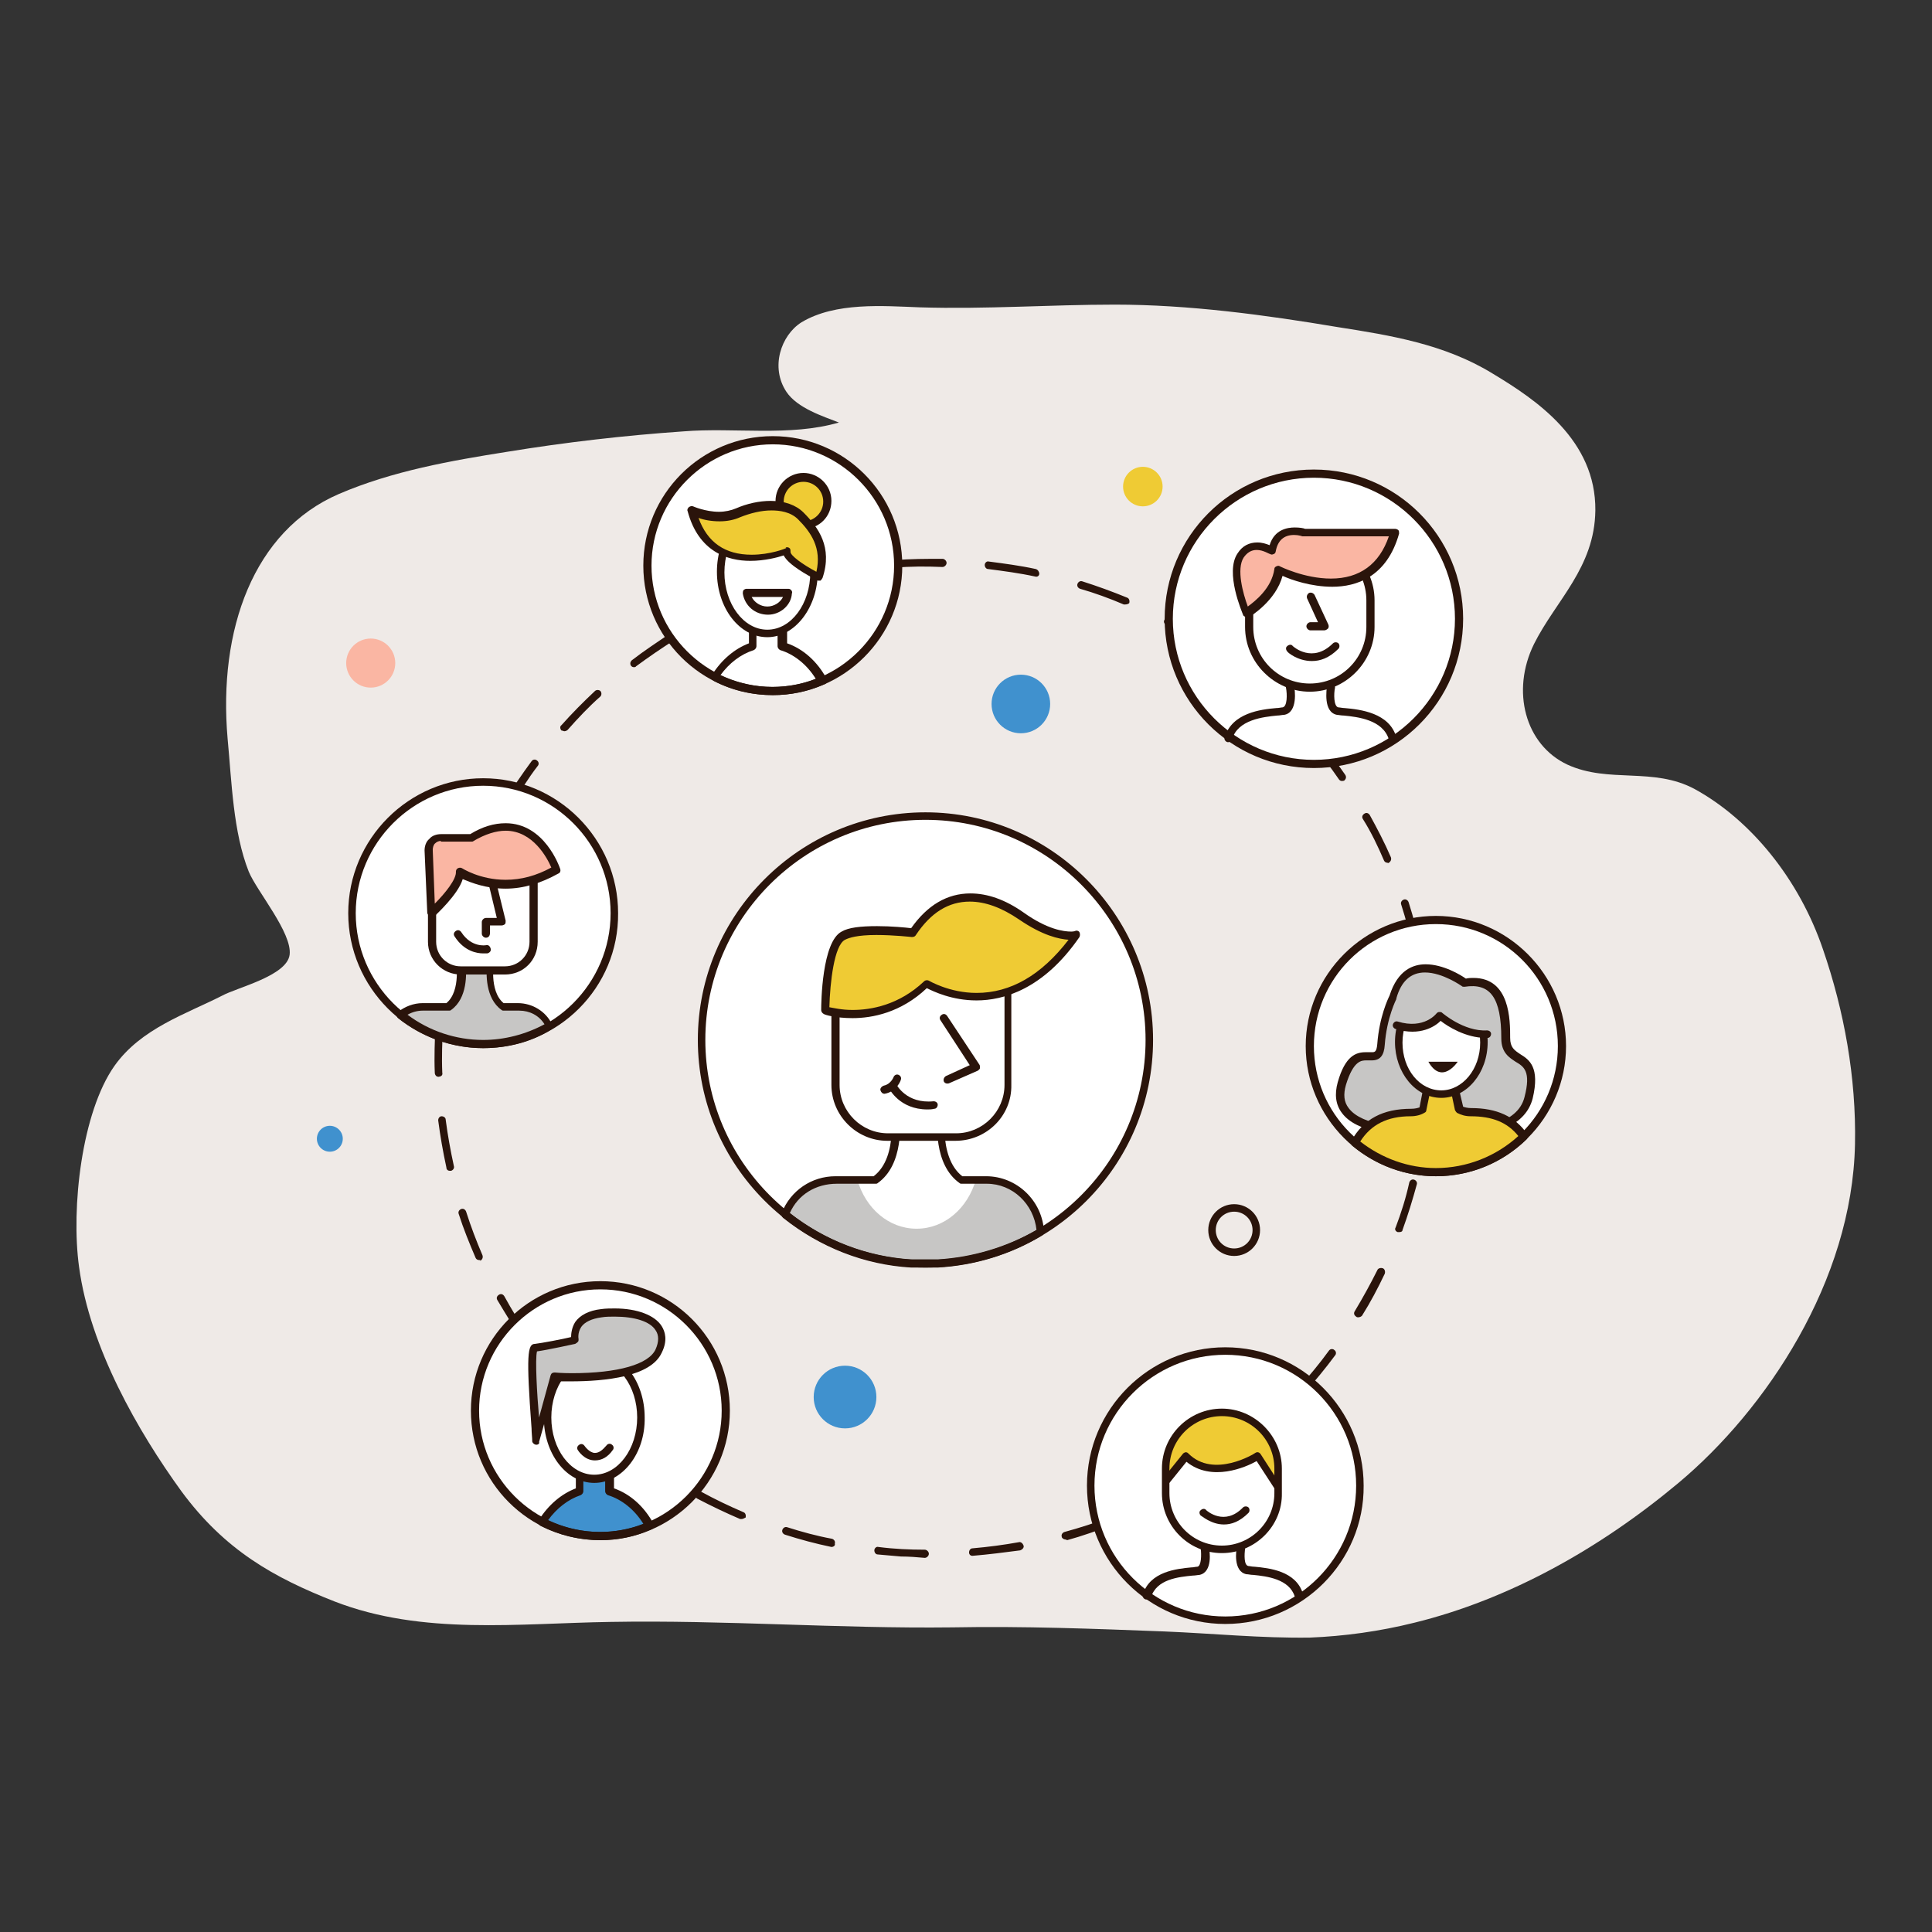 <?xml version="1.0" encoding="utf-8"?>
<!-- Generator: Adobe Illustrator 21.1.0, SVG Export Plug-In . SVG Version: 6.00 Build 0)  -->
<svg version="1.1" id="Layer_1" xmlns="http://www.w3.org/2000/svg" xmlns:xlink="http://www.w3.org/1999/xlink" x="0px" y="0px"
	 viewBox="0 0 283.5 283.5" style="enable-background:new 0 0 283.5 283.5;" xml:space="preserve">
<rect x="0" y="0" width="283.5" height="283.5" fill="#333333" stroke="none"/>
<style type="text/css">
	.st0{fill:#EFEAE7;}
	.st1{fill:#2A140B;}
	.st2{fill:#FFFFFF;}
	.st3{fill:#EFCB34;}
	.st4{fill:#4091CE;}
	.st5{fill:#FAB6A3;}
	.st6{fill:#C7C6C5;}
</style>
<g>
	<g>
		<path class="st0" d="M207.6,238.1c13.8-3.4,27.1-10.8,38.7-20.5c12.8-10.7,25.5-29.6,25.9-49.7c0.2-9.8-1.6-19.6-4.7-28.6
			c-3.5-10.3-10.6-19-18.8-23.5c-6.1-3.3-12.6-0.8-18.7-3.6c-6.2-2.9-8.3-10.8-4.9-17.7c3.2-6.4,8.9-11.2,9-19.6
			c0.1-10.3-8.6-16.2-15.1-20.1c-7-4.3-15-5.6-22.7-6.8c-10.7-1.8-21.9-3.3-32.7-3.3c-9.5,0-19,0.7-28.6,0.4
			c-5.4-0.2-12.4-0.8-17.4,2.2c-3,1.9-4.6,6.6-2.2,10.2c1.6,2.4,5.4,3.6,7.7,4.5c-7.2,2.1-15.4,0.7-22.8,1.3
			c-8.7,0.6-17.3,1.6-25.9,3c-8.2,1.3-16.8,2.8-24.7,6.2C37.2,77.9,32,92.4,33.4,108.4c0.6,6.3,0.8,13.7,3.1,19.5
			c1.2,2.9,6.4,9,6,12.2c-0.4,3.1-7.7,4.8-9.9,6c-5.3,2.7-11.9,4.8-15.8,10.3c-4.8,6.8-6.4,20.8-5.2,29.5c1.6,11.9,8.7,24.2,15,32.9
			c6.4,8.7,13.6,12.7,22.5,16.2c12.9,5,27,3.2,40.5,3c16.7-0.3,33.5,1,50.1,0.8c10.5-0.2,20.8,0.2,31.2,0.6c7.2,0.3,14.1,1,21.3,0.9
			C197.2,240.1,202.4,239.4,207.6,238.1z"/>
	</g>
	<g>
		<path class="st1" d="M132.2,228.4c-1.1-0.1-2.3-0.2-3.4-0.3c-0.3,0-0.5-0.3-0.5-0.6c0-0.3,0.3-0.6,0.6-0.5
			c2.3,0.3,4.6,0.4,6.8,0.4c0.3,0,0.6,0.3,0.6,0.6c0,0.3-0.3,0.6-0.6,0.6C134.6,228.5,133.4,228.4,132.2,228.4z M122,227
			C122,227,122,227,122,227c-2.4-0.5-4.6-1.1-6.8-1.8c-0.3-0.1-0.5-0.4-0.4-0.7c0.1-0.3,0.4-0.5,0.7-0.4c2.2,0.7,4.4,1.3,6.6,1.7
			c0.3,0.1,0.5,0.4,0.4,0.7C122.6,226.8,122.3,227,122,227z M142.7,228.3c-0.3,0-0.5-0.2-0.5-0.5c0-0.3,0.2-0.6,0.5-0.6
			c2.3-0.2,4.6-0.5,6.8-0.9c0.3-0.1,0.6,0.2,0.7,0.5c0.1,0.3-0.2,0.6-0.5,0.7C147.4,227.8,145.1,228.1,142.7,228.3
			C142.7,228.3,142.7,228.3,142.7,228.3z M108.8,222.9c-0.1,0-0.1,0-0.2,0c-2.1-0.9-4.2-1.9-6.3-3c-0.3-0.2-0.4-0.5-0.2-0.8
			c0.2-0.3,0.5-0.4,0.8-0.2c2,1.1,4.1,2.1,6.2,3c0.3,0.1,0.4,0.5,0.3,0.8C109.3,222.7,109.1,222.9,108.8,222.9z M156.3,225.9
			c-0.2,0-0.5-0.2-0.5-0.4c-0.1-0.3,0.1-0.6,0.4-0.7c2.2-0.6,4.4-1.3,6.5-2.1c0.3-0.1,0.6,0,0.8,0.3c0.1,0.3,0,0.6-0.3,0.8
			c-2.2,0.8-4.4,1.6-6.6,2.2C156.4,225.9,156.3,225.9,156.3,225.9z M96.6,216.3c-0.1,0-0.2,0-0.3-0.1c-1.9-1.3-3.8-2.7-5.6-4.1
			c-0.2-0.2-0.3-0.6-0.1-0.8c0.2-0.2,0.6-0.3,0.8-0.1c1.8,1.4,3.6,2.8,5.5,4.1c0.3,0.2,0.3,0.5,0.2,0.8
			C97,216.2,96.8,216.3,96.6,216.3z M169.2,221c-0.2,0-0.4-0.1-0.5-0.3c-0.1-0.3,0-0.6,0.3-0.8c2-1,4.1-2.1,6-3.3
			c0.3-0.2,0.6-0.1,0.8,0.2c0.2,0.3,0.1,0.6-0.2,0.8c-2,1.2-4,2.4-6.1,3.4C169.4,221,169.3,221,169.2,221z M85.9,207.6
			c-0.1,0-0.3-0.1-0.4-0.2c-1.6-1.6-3.2-3.4-4.7-5.1c-0.2-0.2-0.2-0.6,0.1-0.8c0.2-0.2,0.6-0.2,0.8,0.1c1.5,1.7,3,3.4,4.7,5
			c0.2,0.2,0.2,0.6,0,0.8C86.3,207.5,86.1,207.6,85.9,207.6z M180.9,213.7c-0.2,0-0.3-0.1-0.4-0.2c-0.2-0.3-0.1-0.6,0.1-0.8
			c1.8-1.4,3.6-2.9,5.3-4.4c0.2-0.2,0.6-0.2,0.8,0c0.2,0.2,0.2,0.6,0,0.8c-1.7,1.6-3.5,3.1-5.3,4.5
			C181.2,213.7,181.1,213.8,180.9,213.7z M77.1,197c-0.2,0-0.3-0.1-0.4-0.3c-1.3-1.9-2.5-3.9-3.7-5.9c-0.2-0.3-0.1-0.6,0.2-0.8
			c0.3-0.2,0.6-0.1,0.8,0.2c1.1,2,2.3,4,3.6,5.8c0.2,0.3,0.1,0.6-0.1,0.8C77.3,196.9,77.2,197,77.1,197z M191.1,204.4
			c-0.1,0-0.2-0.1-0.4-0.1c-0.2-0.2-0.3-0.6,0-0.8c1.5-1.7,3-3.5,4.3-5.3c0.2-0.3,0.6-0.3,0.8-0.1c0.3,0.2,0.3,0.6,0.1,0.8
			c-1.4,1.9-2.9,3.7-4.4,5.4C191.5,204.3,191.3,204.4,191.1,204.4z M70.3,184.9c-0.2,0-0.4-0.1-0.5-0.3c-0.9-2.1-1.8-4.3-2.5-6.5
			c-0.1-0.3,0.1-0.6,0.4-0.7c0.3-0.1,0.6,0.1,0.7,0.4c0.7,2.2,1.5,4.3,2.4,6.4c0.1,0.3,0,0.6-0.3,0.8
			C70.5,184.9,70.4,184.9,70.3,184.9z M199.3,193.3c-0.1,0-0.2,0-0.3-0.1c-0.3-0.2-0.4-0.5-0.2-0.8c1.2-2,2.3-4,3.3-6
			c0.1-0.3,0.5-0.4,0.8-0.3c0.3,0.1,0.4,0.5,0.3,0.8c-1,2.1-2.1,4.2-3.3,6.1C199.8,193.2,199.5,193.3,199.3,193.3z M66,171.8
			c-0.3,0-0.5-0.2-0.5-0.5c-0.5-2.3-0.9-4.6-1.2-6.9c0-0.3,0.2-0.6,0.5-0.6c0.3,0,0.6,0.2,0.6,0.5c0.3,2.3,0.7,4.5,1.2,6.8
			c0.1,0.3-0.1,0.6-0.4,0.7C66.2,171.8,66.1,171.8,66,171.8z M205.3,180.8c-0.1,0-0.1,0-0.2,0c-0.3-0.1-0.5-0.4-0.3-0.7
			c0.8-2.1,1.5-4.3,2-6.6c0.1-0.3,0.4-0.5,0.7-0.4c0.3,0.1,0.5,0.4,0.4,0.7c-0.6,2.2-1.3,4.5-2.1,6.7
			C205.8,180.7,205.6,180.8,205.3,180.8z M64.3,158c-0.3,0-0.5-0.3-0.5-0.6c-0.1-2.3,0-4.7,0.1-7c0-0.3,0.3-0.6,0.6-0.5h0
			c0.3,0,0.6,0.3,0.5,0.6c-0.1,2.3-0.2,4.6-0.1,6.9C65,157.8,64.7,158,64.3,158C64.4,158.1,64.3,158.1,64.3,158z M208.8,167.4
			C208.8,167.4,208.7,167.4,208.8,167.4c-0.4-0.1-0.6-0.4-0.5-0.7c0.4-2.2,0.6-4.5,0.8-6.8l0-0.2c0-0.3,0.3-0.6,0.6-0.5
			c0.3,0,0.6,0.3,0.5,0.6l0,0.2c-0.2,2.3-0.4,4.6-0.8,6.9C209.3,167.2,209.1,167.5,208.8,167.4z M65.2,144.3
			C65.2,144.3,65.2,144.3,65.2,144.3c-0.4-0.1-0.6-0.4-0.5-0.7c0.4-2.3,0.8-4.6,1.4-6.8c0.1-0.3,0.4-0.5,0.7-0.4
			c0.3,0.1,0.5,0.4,0.4,0.7c-0.6,2.2-1,4.5-1.4,6.7C65.8,144.1,65.5,144.3,65.2,144.3z M209.7,153.5c-0.3,0-0.5-0.3-0.5-0.6
			c-0.1-2.3-0.3-4.6-0.5-6.8c0-0.3,0.2-0.6,0.5-0.6c0.3,0,0.6,0.2,0.7,0.5c0.3,2.3,0.5,4.6,0.5,7
			C210.3,153.2,210.1,153.5,209.7,153.5C209.7,153.5,209.7,153.5,209.7,153.5z M68.7,130.9c-0.1,0-0.1,0-0.2,0
			c-0.3-0.1-0.5-0.4-0.3-0.7c0.8-2.2,1.7-4.3,2.7-6.4c0.1-0.3,0.5-0.4,0.8-0.3c0.3,0.1,0.4,0.5,0.3,0.8c-1,2.1-1.9,4.2-2.7,6.3
			C69.2,130.7,68.9,130.9,68.7,130.9z M207.9,139.8c-0.3,0-0.5-0.2-0.5-0.5c-0.5-2.2-1.1-4.4-1.8-6.6c-0.1-0.3,0.1-0.6,0.4-0.7
			c0.3-0.1,0.6,0.1,0.7,0.4c0.7,2.2,1.3,4.5,1.9,6.7c0.1,0.3-0.1,0.6-0.4,0.7C208.1,139.8,208,139.8,207.9,139.8z M74.6,118.4
			c-0.1,0-0.2,0-0.3-0.1c-0.3-0.2-0.4-0.5-0.2-0.8c1.2-2,2.5-3.9,3.9-5.8c0.2-0.3,0.6-0.3,0.8-0.1c0.3,0.2,0.3,0.6,0.1,0.8
			c-1.4,1.8-2.6,3.8-3.8,5.7C75.1,118.3,74.8,118.4,74.6,118.4z M203.6,126.6c-0.2,0-0.4-0.1-0.5-0.3c-0.9-2.1-1.9-4.2-3.1-6.1
			c-0.2-0.3-0.1-0.6,0.2-0.8c0.3-0.2,0.6-0.1,0.8,0.2c1.1,2,2.2,4.1,3.1,6.2c0.1,0.3,0,0.6-0.3,0.8
			C203.8,126.6,203.7,126.7,203.6,126.6z M82.8,107.3c-0.1,0-0.2-0.1-0.4-0.1c-0.2-0.2-0.3-0.6,0-0.8c1.5-1.7,3.2-3.4,4.9-5
			c0.2-0.2,0.6-0.2,0.8,0c0.2,0.2,0.2,0.6,0,0.8c-1.7,1.5-3.3,3.2-4.8,4.9C83.2,107.2,83,107.3,82.8,107.3z M196.9,114.6
			c-0.2,0-0.3-0.1-0.4-0.2c-1.3-1.9-2.7-3.7-4.2-5.5c-0.2-0.2-0.2-0.6,0.1-0.8c0.2-0.2,0.6-0.2,0.8,0.1c1.5,1.8,2.9,3.6,4.2,5.5
			c0.2,0.3,0.1,0.6-0.1,0.8C197.2,114.6,197,114.6,196.9,114.6z M93,97.9c-0.2,0-0.3-0.1-0.4-0.2c-0.2-0.3-0.1-0.6,0.1-0.8
			c1.8-1.4,3.8-2.7,5.7-4c0.3-0.2,0.6-0.1,0.8,0.2c0.2,0.3,0.1,0.6-0.2,0.8c-1.9,1.2-3.8,2.5-5.7,3.9C93.3,97.9,93.1,97.9,93,97.9z
			 M188,104c-0.1,0-0.3-0.1-0.4-0.2c-1.6-1.6-3.3-3.1-5.1-4.6c-0.2-0.2-0.3-0.6-0.1-0.8c0.2-0.2,0.6-0.3,0.8-0.1
			c1.8,1.5,3.5,3,5.2,4.7c0.2,0.2,0.2,0.6,0,0.8C188.3,103.9,188.2,104,188,104z M104.7,90.6c-0.2,0-0.4-0.1-0.5-0.3
			c-0.1-0.3,0-0.6,0.3-0.8c2.1-1,4.2-2,6.4-2.8c0.3-0.1,0.6,0,0.8,0.3c0.1,0.3,0,0.6-0.3,0.8c-2.1,0.8-4.2,1.7-6.3,2.8
			C104.9,90.6,104.8,90.6,104.7,90.6z M177.3,95.3c-0.1,0-0.2,0-0.3-0.1c-1.9-1.3-3.9-2.5-5.9-3.5c-0.3-0.2-0.4-0.5-0.2-0.8
			c0.2-0.3,0.5-0.4,0.8-0.2c2,1.1,4.1,2.3,6,3.6c0.3,0.2,0.3,0.5,0.2,0.8C177.7,95.2,177.5,95.3,177.3,95.3z M117.7,85.7
			c-0.2,0-0.5-0.2-0.5-0.4c-0.1-0.3,0.1-0.6,0.4-0.7c2.2-0.6,4.5-1.1,6.8-1.5c0.3-0.1,0.6,0.2,0.7,0.5c0.1,0.3-0.2,0.6-0.5,0.7
			c-2.2,0.4-4.5,0.9-6.7,1.5C117.8,85.7,117.7,85.7,117.7,85.7z M165.1,88.7c-0.1,0-0.1,0-0.2,0c-2.1-0.9-4.3-1.7-6.4-2.3
			c-0.3-0.1-0.5-0.4-0.4-0.7c0.1-0.3,0.4-0.5,0.7-0.4c2.2,0.7,4.4,1.5,6.6,2.4c0.3,0.1,0.4,0.5,0.3,0.8
			C165.6,88.6,165.4,88.7,165.1,88.7z M131.3,83.3c-0.3,0-0.5-0.2-0.5-0.5c0-0.3,0.2-0.6,0.5-0.6c2.3-0.2,4.6-0.2,7-0.2
			c0.3,0,0.6,0.3,0.6,0.6c0,0.3-0.3,0.6-0.6,0.6C135.9,83.1,133.6,83.1,131.3,83.3C131.3,83.3,131.3,83.3,131.3,83.3z M151.9,84.6
			C151.9,84.6,151.9,84.6,151.9,84.6c-2.3-0.5-4.6-0.8-6.9-1.1c-0.3,0-0.5-0.3-0.5-0.6c0-0.3,0.3-0.6,0.6-0.5
			c2.3,0.3,4.6,0.6,6.9,1.1c0.3,0.1,0.5,0.4,0.5,0.7C152.5,84.5,152.2,84.7,151.9,84.6z"/>
	</g>
	<g>
		<g>
			<circle class="st2" cx="113.4" cy="83" r="18.4"/>
		</g>
		<g>
			<path class="st1" d="M113.4,102c-3.1,0-6-0.7-8.7-2.1c-0.1-0.1-0.3-0.2-0.3-0.4c0-0.2,0-0.3,0.1-0.5c1.4-2.2,3.3-3.8,5.4-4.6
				v-4.3c0-0.3,0.3-0.6,0.6-0.6h4.4c0.3,0,0.6,0.3,0.6,0.6v4.3c2.3,0.8,4.4,2.6,5.8,5.2c0.1,0.1,0.1,0.3,0,0.5
				c-0.1,0.2-0.2,0.3-0.3,0.3C118.5,101.5,116,102,113.4,102z M105.7,99.1c2.4,1.1,5,1.7,7.6,1.7c2.2,0,4.4-0.4,6.4-1.2
				c-1.3-2.1-3.2-3.6-5.2-4.2c-0.2-0.1-0.4-0.3-0.4-0.6v-4.1H111v4.1c0,0.3-0.2,0.5-0.4,0.6C108.7,96,107,97.3,105.7,99.1z"/>
		</g>
		<g>
			<circle class="st3" cx="117.9" cy="73.5" r="3.5"/>
		</g>
		<g>
			<path class="st1" d="M117.9,77.6c-2.2,0-4.1-1.8-4.1-4.1c0-2.2,1.8-4.1,4.1-4.1c2.2,0,4.1,1.8,4.1,4.1
				C122,75.8,120.2,77.6,117.9,77.6z M117.9,70.7c-1.6,0-2.9,1.3-2.9,2.9c0,1.6,1.3,2.9,2.9,2.9c1.6,0,2.9-1.3,2.9-2.9
				C120.8,72,119.5,70.7,117.9,70.7z"/>
		</g>
		<g>
			<ellipse class="st2" cx="112.6" cy="84" rx="6.8" ry="9"/>
		</g>
		<g>
			<path class="st1" d="M112.6,93.5c-4.1,0-7.4-4.3-7.4-9.6c0-5.3,3.3-9.6,7.4-9.6c4.1,0,7.4,4.3,7.4,9.6
				C120,89.2,116.6,93.5,112.6,93.5z M112.6,75.6c-3.5,0-6.3,3.8-6.3,8.4c0,4.6,2.8,8.4,6.3,8.4c3.5,0,6.3-3.8,6.3-8.4
				C118.8,79.4,116,75.6,112.6,75.6z"/>
		</g>
		<g>
			<path class="st3" d="M115.4,80.8c0,0-11.1,4.6-14-5.9c0,0,3.7,1.6,6.8,0.3c3.1-1.3,7.2-1.6,9.2,0.4c2,2,4,4.7,2.7,9
				C120.1,84.7,115.1,82.2,115.4,80.8z"/>
		</g>
		<g>
			<path class="st1" d="M120.1,85.2c-0.1,0-0.2,0-0.3-0.1c-1.3-0.7-4.1-2.2-4.8-3.6c-0.9,0.3-2.8,0.8-4.9,0.8
				c-3.3,0-7.6-1.3-9.2-7.3c-0.1-0.2,0-0.4,0.2-0.6c0.2-0.1,0.4-0.2,0.6-0.1c0,0,1.8,0.8,3.8,0.8c0.9,0,1.8-0.2,2.5-0.5
				c1.6-0.7,3.4-1.1,5.1-1.1c2,0,3.7,0.6,4.8,1.7c2.2,2.2,4.3,5.1,2.8,9.6c-0.1,0.2-0.2,0.3-0.3,0.4
				C120.2,85.2,120.1,85.2,120.1,85.2z M115.4,80.3c0.1,0,0.3,0,0.4,0.1c0.2,0.1,0.2,0.3,0.2,0.6c0,0.5,1.7,1.8,3.8,2.9
				c0.8-3.5-0.8-5.8-2.7-7.7c-1.1-1.1-2.7-1.3-3.9-1.3c-1.5,0-3.1,0.4-4.6,1c-0.9,0.4-1.9,0.6-3,0.6c-1.2,0-2.3-0.2-3.1-0.5
				c1.3,3.6,3.9,5.4,7.8,5.4c2.7,0,5-0.9,5.1-1C115.2,80.3,115.3,80.3,115.4,80.3z"/>
		</g>
		<g>
			<path class="st1" d="M112.7,90.2c-1.9,0-3.4-1.3-3.7-3.1c0-0.2,0-0.3,0.1-0.5c0.1-0.1,0.3-0.2,0.4-0.2h6.2c0.2,0,0.3,0.1,0.4,0.2
				c0.1,0.1,0.2,0.3,0.1,0.5C116.1,88.8,114.5,90.2,112.7,90.2z M110.3,87.6c0.4,0.8,1.3,1.4,2.3,1.4s1.9-0.6,2.3-1.4H110.3z"/>
		</g>
		<g>
			<path class="st1" d="M113.4,102c-10.5,0-19-8.5-19-19s8.5-19,19-19c10.5,0,19,8.5,19,19S123.8,102,113.4,102z M113.4,65.2
				c-9.8,0-17.8,8-17.8,17.8s8,17.8,17.8,17.8c9.8,0,17.8-8,17.8-17.8S123.2,65.2,113.4,65.2z"/>
		</g>
	</g>
	<g>
		<g>
			<circle class="st2" cx="88.1" cy="207" r="18.4"/>
		</g>
		<g>
			<path class="st4" d="M88.1,225.4c2.6,0,5-0.5,7.3-1.5c-1.4-2.5-3.5-4.3-5.9-5v-4.7h-4.4v4.7c-2.2,0.6-4.1,2.2-5.5,4.5
				C82.1,224.7,85,225.4,88.1,225.4z"/>
		</g>
		<g>
			<path class="st1" d="M88.1,226c-3.1,0-6-0.7-8.8-2.1c-0.1-0.1-0.3-0.2-0.3-0.4c0-0.2,0-0.3,0.1-0.5c1.4-2.2,3.3-3.8,5.4-4.6v-4.3
				c0-0.3,0.3-0.6,0.6-0.6h4.4c0.3,0,0.6,0.3,0.6,0.6v4.3c2.3,0.8,4.4,2.6,5.8,5.2c0.1,0.1,0.1,0.3,0,0.5c-0.1,0.2-0.2,0.3-0.3,0.3
				C93.2,225.5,90.7,226,88.1,226z M80.4,223.1c2.4,1.1,5,1.7,7.6,1.7c2.2,0,4.4-0.4,6.4-1.2c-1.3-2.1-3.2-3.6-5.2-4.2
				c-0.2-0.1-0.4-0.3-0.4-0.6v-4.1h-3.2v4.1c0,0.3-0.2,0.5-0.4,0.6C83.4,220,81.7,221.3,80.4,223.1z"/>
		</g>
		<g>
			<ellipse class="st2" cx="87.2" cy="208" rx="6.8" ry="9"/>
		</g>
		<g>
			<path class="st1" d="M87.2,217.6c-4.1,0-7.4-4.3-7.4-9.6c0-5.3,3.3-9.6,7.4-9.6c4.1,0,7.4,4.3,7.4,9.6
				C94.7,213.3,91.3,217.6,87.2,217.6z M87.2,199.6c-3.5,0-6.3,3.8-6.3,8.4c0,4.6,2.8,8.4,6.3,8.4c3.5,0,6.3-3.8,6.3-8.4
				C93.5,203.4,90.7,199.6,87.2,199.6z"/>
		</g>
		<g>
			<path class="st1" d="M88.1,226c-10.5,0-19-8.5-19-19c0-10.5,8.5-19,19-19c10.5,0,19,8.5,19,19C107.1,217.5,98.5,226,88.1,226z
				 M88.1,189.2c-9.8,0-17.8,8-17.8,17.8c0,9.8,8,17.8,17.8,17.8c9.8,0,17.8-8,17.8-17.8C105.9,197.2,97.9,189.2,88.1,189.2z"/>
		</g>
		<g>
			<path class="st1" d="M87.3,214.3C87.3,214.3,87.3,214.3,87.3,214.3c-1.6,0-2.5-1.5-2.5-1.5c-0.2-0.3-0.1-0.6,0.2-0.8
				c0.3-0.2,0.6-0.1,0.8,0.2c0,0,0.7,1,1.5,1c0.6,0,1.1-0.4,1.7-1.1c0.2-0.3,0.6-0.3,0.8-0.1c0.3,0.2,0.3,0.6,0.1,0.8
				C89.2,213.8,88.3,214.3,87.3,214.3z"/>
		</g>
	</g>
	<g>
		<g>
			<circle class="st2" cx="192.8" cy="90.8" r="21.3"/>
		</g>
		<g>
			<path class="st1" d="M192.8,112.7c-12.1,0-21.9-9.8-21.9-21.9s9.8-21.9,21.9-21.9c12.1,0,21.9,9.8,21.9,21.9
				S204.9,112.7,192.8,112.7z M192.8,70.1c-11.4,0-20.7,9.3-20.7,20.7c0,11.4,9.3,20.7,20.7,20.7c11.4,0,20.7-9.3,20.7-20.7
				C213.5,79.4,204.2,70.1,192.8,70.1z"/>
		</g>
		<g>
			<path class="st1" d="M192.2,101.5c-5.2,0-9.5-4.3-9.5-9.5v-3.9c0-5.2,4.3-9.5,9.5-9.5c5.2,0,9.5,4.3,9.5,9.5V92
				C201.7,97.2,197.4,101.5,192.2,101.5z M192.2,79.8c-4.6,0-8.3,3.7-8.3,8.3V92c0,4.6,3.7,8.3,8.3,8.3c4.6,0,8.3-3.7,8.3-8.3v-3.9
				C200.5,83.5,196.8,79.8,192.2,79.8z"/>
		</g>
		<g>
			<path class="st1" d="M192.5,97c-2.1,0-3.6-1.3-3.6-1.4c-0.2-0.2-0.3-0.6,0-0.8c0.2-0.2,0.6-0.3,0.8,0l0,0
				c0.1,0.1,2.9,2.6,5.9-0.4c0.2-0.2,0.6-0.2,0.8,0c0.2,0.2,0.2,0.6,0,0.8C195,96.6,193.7,97,192.5,97z"/>
		</g>
		<g>
			<path class="st1" d="M194.3,92.5h-2c-0.3,0-0.6-0.3-0.6-0.6c0-0.3,0.3-0.6,0.6-0.6h1.1l-1.6-3.5c-0.1-0.3,0-0.6,0.3-0.8
				c0.3-0.1,0.6,0,0.8,0.3l2,4.3c0.1,0.2,0.1,0.4,0,0.6C194.7,92.4,194.5,92.5,194.3,92.5z"/>
		</g>
		<g>
			<path class="st5" d="M187.6,83.6c0,0,13.5,6.7,17-5.5h-13.3c0,0-4-1.3-4.7,2.7c0,0-2.9-1.9-4.6,0.7c-1.7,2.6,0.9,8.4,0.9,8.4
				S187,87.6,187.6,83.6z"/>
		</g>
		<g>
			<path class="st1" d="M182.9,90.5c-0.1,0-0.1,0-0.2,0c-0.2-0.1-0.3-0.2-0.3-0.3c-0.1-0.3-2.7-6.2-0.8-9c0.7-1.1,1.7-1.6,2.9-1.6
				c0.7,0,1.3,0.2,1.8,0.4c0.7-2.3,2.6-2.6,3.7-2.6c0.7,0,1.3,0.1,1.5,0.2h13.2c0.2,0,0.4,0.1,0.5,0.2c0.1,0.1,0.1,0.3,0.1,0.5
				c-1.8,6.4-6.3,7.8-9.8,7.8c-3.1,0-6-1-7.3-1.6c-1,3.7-4.7,5.9-4.8,6C183.1,90.5,183,90.5,182.9,90.5z M184.4,80.7
				c-0.8,0-1.4,0.4-1.9,1.1c-1.1,1.7-0.1,5.3,0.6,7.2c1.1-0.8,3.5-2.7,3.9-5.5c0-0.2,0.1-0.3,0.3-0.4c0.2-0.1,0.4-0.1,0.5,0
				c0,0,3.6,1.8,7.5,1.8c4.2,0,7.1-2.1,8.5-6.2h-12.5c-0.1,0-0.1,0-0.2,0c0,0-0.5-0.2-1.2-0.2c-1.5,0-2.4,0.8-2.7,2.4
				c0,0.2-0.2,0.4-0.3,0.4c-0.2,0.1-0.4,0.1-0.5,0C186.2,81.3,185.4,80.7,184.4,80.7z"/>
		</g>
		<g>
			<path class="st1" d="M180.3,108.9c-0.1,0-0.1,0-0.2,0c-0.3-0.1-0.5-0.4-0.4-0.7c1.1-3.6,5.3-4.1,7.6-4.3c0.4,0,0.7-0.1,0.9-0.1
				c0.7-0.1,0.7-1.9,0.5-2.9c-0.1-0.3,0.2-0.6,0.5-0.7c0.3-0.1,0.6,0.2,0.7,0.5c0.1,0.4,0.6,3.9-1.5,4.2c-0.3,0-0.6,0.1-1,0.1
				c-2,0.2-5.8,0.6-6.6,3.5C180.8,108.7,180.5,108.9,180.3,108.9z"/>
		</g>
		<g>
			<path class="st1" d="M204.4,108.9c-0.3,0-0.5-0.2-0.6-0.4c-0.9-2.9-4.6-3.3-6.6-3.5c-0.4,0-0.8-0.1-1-0.1
				c-2.1-0.4-1.5-3.8-1.5-4.2c0.1-0.3,0.4-0.5,0.7-0.5c0.3,0.1,0.5,0.4,0.5,0.7c-0.2,0.9-0.2,2.8,0.5,2.9c0.2,0,0.6,0.1,0.9,0.1
				c2.3,0.2,6.6,0.7,7.6,4.3c0.1,0.3-0.1,0.6-0.4,0.7C204.5,108.9,204.4,108.9,204.4,108.9z"/>
		</g>
	</g>
	<g>
		<circle class="st2" cx="179.8" cy="217.9" r="19.8"/>
	</g>
	<g>
		<path class="st1" d="M179.8,238.3c-11.2,0-20.3-9.1-20.3-20.3c0-11.2,9.1-20.3,20.3-20.3c11.2,0,20.3,9.1,20.3,20.3
			C200.2,229.1,191.1,238.3,179.8,238.3z M179.8,198.8c-10.6,0-19.2,8.6-19.2,19.2c0,10.6,8.6,19.2,19.2,19.2
			c10.6,0,19.2-8.6,19.2-19.2C199,207.4,190.4,198.8,179.8,198.8z"/>
	</g>
	<g>
		<path class="st3" d="M187.5,218.1L187.5,218.1l0.1-2.7c0-4.6-3.7-8.3-8.3-8.3c-4.6,0-8.3,3.7-8.3,8.3v1.8l0.1,0l2.9-3.6
			c4,4,10.5,0,10.5,0L187.5,218.1z"/>
	</g>
	<g>
		<path class="st1" d="M179.3,227.9c-4.9,0-8.8-4-8.8-8.8v-3.6c0-4.9,4-8.8,8.8-8.8s8.8,4,8.8,8.8v3.6
			C188.2,223.9,184.2,227.9,179.3,227.9z M179.3,207.8c-4.2,0-7.7,3.4-7.7,7.7v3.6c0,4.2,3.4,7.7,7.7,7.7c4.2,0,7.7-3.4,7.7-7.7
			v-3.6C187,211.2,183.5,207.8,179.3,207.8z"/>
	</g>
	<g>
		<path class="st1" d="M179.6,223.7c-1.9,0-3.3-1.3-3.4-1.3c-0.2-0.2-0.3-0.6,0-0.8c0.2-0.2,0.6-0.3,0.8,0l0,0
			c0.1,0.1,2.7,2.4,5.4-0.4c0.2-0.2,0.6-0.2,0.8,0c0.2,0.2,0.2,0.6,0,0.8C181.9,223.3,180.7,223.7,179.6,223.7z"/>
	</g>
	<g>
		<path class="st1" d="M168.3,234.7c-0.1,0-0.1,0-0.2,0c-0.3-0.1-0.5-0.4-0.4-0.7c1-3.4,5-3.8,7.1-4c0.4,0,0.6-0.1,0.9-0.1
			c0.6-0.1,0.6-1.8,0.5-2.6c-0.1-0.3,0.2-0.6,0.5-0.7c0.3-0.1,0.6,0.2,0.7,0.5c0.1,0.4,0.6,3.6-1.4,4c-0.2,0-0.6,0.1-1,0.1
			c-2,0.2-5.3,0.5-6.1,3.2C168.8,234.6,168.5,234.7,168.3,234.7z"/>
	</g>
	<g>
		<path class="st1" d="M190.6,234.7c-0.3,0-0.5-0.2-0.6-0.4c-0.8-2.6-4.1-3-6.1-3.2c-0.4,0-0.7-0.1-1-0.1c-2-0.4-1.5-3.6-1.4-4
			c0.1-0.3,0.4-0.5,0.7-0.5c0.3,0.1,0.5,0.4,0.5,0.7c-0.1,0.9-0.2,2.5,0.5,2.6c0.2,0,0.5,0.1,0.9,0.1c2.1,0.2,6.1,0.6,7.1,4
			c0.1,0.3-0.1,0.6-0.4,0.7C190.7,234.7,190.6,234.7,190.6,234.7z"/>
	</g>
	<g>
		<circle class="st2" cx="210.7" cy="153.5" r="18.5"/>
	</g>
	<g>
		<g>
			<circle class="st2" cx="135.8" cy="152.6" r="32.9"/>
		</g>
		<g>
			<path class="st6" d="M144.7,173.1h-1.5c-1.2,4.2-4.6,7.2-8.7,7.2s-7.5-3-8.7-7.2h-3.3c-3.5,0-6.5,2.3-7.5,5.5
				c5.8,4.3,13,6.8,20.8,6.8c6.1,0,11.8-1.5,16.9-4.3C152.7,176.7,149.1,173.1,144.7,173.1z"/>
		</g>
		<g>
			<path class="st1" d="M135.8,186c-0.4,0-0.8,0-1.2,0c-0.1,0-0.3,0-0.4,0c-0.1,0-0.3,0-0.4,0l-0.1,0c-6.9-0.4-13.4-3-18.8-7.3
				c-0.2-0.2-0.3-0.4-0.2-0.7c1.3-3.3,4.4-5.4,7.9-5.4h5.6c3.8-2.9,2.4-10.2,2.4-10.3c0-0.2,0-0.3,0.1-0.5c0.1-0.1,0.3-0.2,0.4-0.2
				h7.2c0.2,0,0.3,0.1,0.4,0.2c0.1,0.1,0.2,0.3,0.1,0.5c0,0.1-1.3,7.4,2.4,10.3h3.5c4.5,0,8.3,3.6,8.5,8.2c0,0.2-0.1,0.4-0.3,0.5
				c-4.6,2.8-9.9,4.4-15.3,4.7l-0.3,0c-0.2,0-0.4,0-0.6,0C136.5,186,136.2,186,135.8,186z M115.9,178c5.1,4,11.3,6.4,17.8,6.8l0.1,0
				c0.1,0,0.3,0,0.4,0c0.1,0,0.3,0,0.4,0c0.7,0,1.4,0,2.1,0c0.2,0,0.4,0,0.6,0l0.3,0c5.1-0.3,10.1-1.8,14.5-4.3
				c-0.4-3.8-3.5-6.8-7.3-6.8h-3.7c-0.1,0-0.2,0-0.3-0.1c-3.8-2.7-3.4-8.8-3.1-10.9h-5.8c0.3,2.1,0.7,8.2-3.1,10.9
				c-0.1,0.1-0.2,0.1-0.3,0.1h-5.7C119.7,173.7,117.1,175.3,115.9,178z"/>
		</g>
		<g>
			<path class="st2" d="M148.4,162.7c0,2-1.6,3.7-3.7,3.7h-18.5c-2,0-3.7-1.6-3.7-3.7v-20.6c0-2,1.6-3.7,3.7-3.7h18.5
				c2,0,3.7,1.6,3.7,3.7V162.7z"/>
		</g>
		<g>
			<path class="st1" d="M140.2,167.4h-10c-4.5,0-8.2-3.7-8.2-8.2v-13.5c0-4.5,3.7-8.2,8.2-8.2h10c4.5,0,8.2,3.7,8.2,8.2v13.5
				C148.5,163.7,144.8,167.4,140.2,167.4z M130.3,138.6c-3.9,0-7.1,3.2-7.1,7.1v13.5c0,3.9,3.2,7.1,7.1,7.1h10
				c3.9,0,7.1-3.2,7.1-7.1v-13.5c0-3.9-3.2-7.1-7.1-7.1H130.3z"/>
		</g>
		<g>
			<path class="st1" d="M139,159c-0.2,0-0.4-0.1-0.5-0.3c-0.1-0.3,0-0.6,0.3-0.8l3.5-1.6l-4.3-6.6c-0.2-0.3-0.1-0.6,0.2-0.8
				c0.3-0.2,0.6-0.1,0.8,0.2l4.7,7.1c0.1,0.1,0.1,0.3,0.1,0.5c0,0.2-0.2,0.3-0.3,0.4l-4.1,1.8C139.2,159,139.1,159,139,159z"/>
		</g>
		<g>
			<path class="st3" d="M136,144.4c0,0,11.8,7.5,22-7.1c0,0-2.9,0.8-8.1-2.9c-5.3-3.7-11.4-4.3-15.9,2.4c0,0-7.5-1-10.2,0.4
				c-2.6,1.4-2.6,11-2.6,11S129.1,150.9,136,144.4z"/>
		</g>
		<g>
			<path class="st1" d="M125.1,149.4c-2.5,0-4.1-0.5-4.2-0.6c-0.2-0.1-0.4-0.3-0.4-0.6c0-1,0.1-10,3-11.5c1-0.6,2.8-0.8,5.2-0.8
				c2.1,0,4.2,0.2,5,0.3c2.4-3.4,5.3-5.1,8.7-5.1c2.5,0,5.1,0.9,7.8,2.8c3.5,2.5,5.9,2.8,7,2.8c0.4,0,0.6-0.1,0.6-0.1
				c0.2-0.1,0.5,0,0.6,0.2c0.1,0.2,0.1,0.5,0,0.7c-5.3,7.7-11.2,9.3-15.1,9.3c-3.6,0-6.3-1.3-7.3-1.8
				C132.2,148.6,128,149.4,125.1,149.4z M121.7,147.8c0.6,0.1,1.8,0.4,3.4,0.4c2.7,0,6.8-0.7,10.5-4.2c0.2-0.2,0.5-0.2,0.7-0.1
				c0,0,3,1.8,7,1.8c5,0,9.5-2.6,13.5-7.8c-1.4-0.1-3.8-0.6-7.3-3c-2.5-1.7-4.9-2.6-7.2-2.6c-3.1,0-5.7,1.6-7.9,4.9
				c-0.1,0.2-0.3,0.3-0.6,0.3c0,0-2.6-0.3-5.2-0.3c-2.8,0-4,0.4-4.6,0.7C122.4,138.7,121.8,144.2,121.7,147.8z"/>
		</g>
		<g>
			<path class="st1" d="M136.1,162.8c-4.1,0-5.6-3-5.7-3.2c-0.1-0.3,0-0.6,0.3-0.8c0.3-0.1,0.6,0,0.8,0.3c0.1,0.1,1.5,2.9,5.5,2.5
				c0.3,0,0.6,0.2,0.6,0.5c0,0.3-0.2,0.6-0.5,0.6C136.7,162.8,136.4,162.8,136.1,162.8z"/>
		</g>
		<g>
			<path class="st1" d="M129.8,160.5c-0.3,0-0.5-0.2-0.6-0.5c-0.1-0.3,0.2-0.6,0.5-0.7c1-0.2,1.4-1.2,1.4-1.2
				c0.1-0.3,0.4-0.5,0.7-0.4c0.3,0.1,0.5,0.4,0.4,0.7C132.2,158.5,131.6,160.2,129.8,160.5C129.9,160.5,129.8,160.5,129.8,160.5z"/>
		</g>
		<g>
			<path class="st1" d="M135.8,186c-18.4,0-33.4-15-33.4-33.4s15-33.4,33.4-33.4c18.4,0,33.4,15,33.4,33.4S154.3,186,135.8,186z
				 M135.8,120.3c-17.8,0-32.3,14.5-32.3,32.3s14.5,32.3,32.3,32.3c17.8,0,32.3-14.5,32.3-32.3S153.6,120.3,135.8,120.3z"/>
		</g>
	</g>
	<g>
		<g>
			<circle class="st2" cx="70.9" cy="134" r="19.2"/>
		</g>
		<g>
			<path class="st1" d="M70.9,153.8c-10.9,0-19.8-8.9-19.8-19.8c0-10.9,8.9-19.8,19.8-19.8c10.9,0,19.8,8.9,19.8,19.8
				C90.8,144.9,81.9,153.8,70.9,153.8z M70.9,115.3c-10.3,0-18.7,8.4-18.7,18.7s8.4,18.7,18.7,18.7c10.3,0,18.7-8.4,18.7-18.7
				S81.2,115.3,70.9,115.3z"/>
		</g>
		<g>
			<path class="st6" d="M70.9,153.2c3.6,0,6.9-1,9.8-2.7c-0.8-1.7-2.5-2.8-4.5-2.8h-2.3c-2.7-1.9-1.8-7-1.8-7h-4.6
				c0,0,0.9,5.1-1.8,7H62c-1.2,0-2.3,0.4-3.2,1.2C62.1,151.6,66.3,153.2,70.9,153.2z"/>
		</g>
		<g>
			<path class="st1" d="M70.9,153.8c-4.5,0-9-1.6-12.5-4.4c-0.1-0.1-0.2-0.3-0.2-0.4c0-0.2,0.1-0.3,0.2-0.5c1-0.8,2.3-1.3,3.6-1.3
				h3.5c2.2-1.8,1.4-6.3,1.4-6.3c0-0.2,0-0.3,0.1-0.5c0.1-0.1,0.3-0.2,0.4-0.2h4.6c0.2,0,0.3,0.1,0.4,0.2c0.1,0.1,0.2,0.3,0.1,0.5
				c0,0-0.8,4.5,1.4,6.3h2.1c2.1,0,4.1,1.2,5,3.1c0.1,0.3,0,0.6-0.2,0.8C78,152.9,74.5,153.8,70.9,153.8z M59.8,148.9
				c3.2,2.4,7.1,3.7,11.1,3.7c3.1,0,6.2-0.8,9-2.3c-0.8-1.3-2.2-2-3.7-2h-2.3c-0.1,0-0.2,0-0.3-0.1c-2.4-1.7-2.3-5.4-2.1-6.9h-3.2
				c0.2,1.5,0.3,5.2-2.1,6.9c-0.1,0.1-0.2,0.1-0.3,0.1H62C61.3,148.3,60.5,148.5,59.8,148.9z"/>
		</g>
		<g>
			<g>
				<path class="st2" d="M63.4,138.2c0,2.3,1.9,4.2,4.2,4.2h6.5c2.3,0,4.2-1.9,4.2-4.2V128c0-2.3-1.9-4.2-4.2-4.2h-6.5
					c-2.3,0-4.2,1.9-4.2,4.2V138.2z"/>
			</g>
			<g>
				<path class="st1" d="M74.1,143h-6.5c-2.6,0-4.8-2.1-4.8-4.8V128c0-2.6,2.1-4.8,4.8-4.8h6.5c2.6,0,4.8,2.1,4.8,4.8v10.2
					C78.9,140.9,76.8,143,74.1,143z M67.6,124.4c-2,0-3.6,1.6-3.6,3.6v10.2c0,2,1.6,3.6,3.6,3.6h6.5c2,0,3.6-1.6,3.6-3.6V128
					c0-2-1.6-3.6-3.6-3.6H67.6z"/>
			</g>
			<g>
				<path class="st1" d="M71.3,137.6c-0.3,0-0.6-0.3-0.6-0.6v-1.7c0-0.3,0.3-0.6,0.6-0.6h1.6l-1.2-5c-0.1-0.3,0.1-0.6,0.4-0.7
					c0.3-0.1,0.6,0.1,0.7,0.4l1.4,5.7c0,0.2,0,0.4-0.1,0.5c-0.1,0.1-0.3,0.2-0.5,0.2h-1.7v1.1C71.9,137.3,71.7,137.6,71.3,137.6z"/>
			</g>
			<g>
				<path class="st5" d="M67.5,127.8c0,0,6.4,4.2,14.1-0.3c0,0-3.4-10.1-12.4-4.7h-4.5c-0.5,0-0.9,0.2-1.3,0.5
					c-0.3,0.4-0.5,0.8-0.5,1.3l0.4,9.2C63.3,133.9,67.6,130,67.5,127.8z"/>
			</g>
			<g>
				<path class="st1" d="M63.3,134.5c-0.1,0-0.2,0-0.2,0c-0.2-0.1-0.3-0.3-0.4-0.5l-0.4-9.2c0-0.6,0.2-1.3,0.7-1.7
					c0.4-0.5,1.1-0.7,1.7-0.7H69c1.8-1.1,3.5-1.6,5.2-1.6c5.7,0,7.9,6.4,8,6.7c0.1,0.3,0,0.6-0.3,0.7c-2.5,1.4-5.1,2.2-7.7,2.2
					c-2.9,0-5.1-0.9-6.3-1.4c-0.7,2.3-3.9,5.2-4.3,5.6C63.5,134.4,63.4,134.5,63.3,134.5z M64.7,123.4c-0.3,0-0.6,0.1-0.9,0.4
					c-0.2,0.2-0.3,0.6-0.3,0.9l0.3,7.9c1.5-1.5,3.2-3.6,3.1-4.7c0-0.2,0.1-0.4,0.3-0.5c0.2-0.1,0.4-0.1,0.6,0c0,0,2.6,1.7,6.4,1.7
					c2.3,0,4.5-0.6,6.7-1.8c-0.6-1.4-2.7-5.4-6.7-5.4c-1.4,0-3,0.5-4.7,1.5c-0.1,0.1-0.2,0.1-0.3,0.1H64.7z"/>
			</g>
			<g>
				<path class="st1" d="M70.9,139.9c-0.9,0-2.8-0.3-4.2-2.5c-0.2-0.3-0.1-0.6,0.2-0.8c0.3-0.2,0.6-0.1,0.8,0.2
					c1.5,2.3,3.6,1.9,3.6,1.9c0.3-0.1,0.6,0.1,0.7,0.5c0.1,0.3-0.1,0.6-0.5,0.7C71.4,139.9,71.2,139.9,70.9,139.9z"/>
			</g>
		</g>
	</g>
	<g>
		<path class="st6" d="M204.4,146.4c0,0-1.5,2.7-1.8,6.9c-0.3,4.2-3.6-1.5-5.7,5.7c-2.1,7.2,9.9,6.9,9.9,6.9s15.7,2.4,17.5-4.8
			c1.8-7.2-3.3-4.5-3.3-8.7c0-4.2-0.6-9-6-8.1C215,144.3,206.8,138.2,204.4,146.4z"/>
	</g>
	<g>
		<path class="st1" d="M212.5,166.9c-2.9,0-5.3-0.3-5.7-0.4l-0.2,0c-1.7,0-7.5-0.2-9.7-3.2c-0.9-1.2-1.1-2.7-0.6-4.5
			c1.1-3.9,2.7-4.4,4.1-4.4c0.2,0,0.3,0,0.5,0c0.1,0,0.2,0,0.4,0c0.4,0,0.7,0,0.8-1.2c0.3-4,1.6-6.7,1.8-7.1
			c1.2-3.8,3.5-4.6,5.3-4.6c2.6,0,5.2,1.6,5.9,2.1c0.4-0.1,0.8-0.1,1.1-0.1c5.4,0,5.4,6.2,5.4,8.8c0,1.4,0.6,1.8,1.5,2.4
			c1.3,0.8,2.9,1.9,1.8,6.5C223.9,165,219.7,166.9,212.5,166.9z M206.8,165.4C206.9,165.4,206.9,165.4,206.8,165.4
			c0.1,0,2.6,0.4,5.6,0.4c4.6,0,10.3-0.8,11.3-4.8c1-3.8-0.1-4.5-1.3-5.2c-0.9-0.6-2.1-1.3-2.1-3.4c0-6-1.6-8.2-5.4-7.6
			c-0.2,0-0.3,0-0.4-0.1c0,0-2.8-2-5.4-2c-2.1,0-3.5,1.3-4.2,3.8c0,0,0,0.1,0,0.1c0,0-1.4,2.7-1.7,6.7c-0.1,1.6-0.7,2.3-1.9,2.3
			c-0.1,0-0.3,0-0.4,0c-0.1,0-0.3,0-0.4,0c-0.7,0-1.9,0-3,3.6c-0.4,1.4-0.3,2.5,0.4,3.4c2,2.7,8.1,2.8,8.8,2.8L206.8,165.4
			C206.8,165.4,206.8,165.4,206.8,165.4z"/>
	</g>
	<g>
		<path class="st1" d="M210.7,172.6c-10.5,0-19.1-8.6-19.1-19.1c0-10.5,8.6-19.1,19.1-19.1s19.1,8.6,19.1,19.1
			C229.8,164,221.2,172.6,210.7,172.6z M210.7,135.6c-9.9,0-17.9,8-17.9,17.9c0,9.9,8,17.9,17.9,17.9c9.9,0,17.9-8,17.9-17.9
			C228.6,143.6,220.6,135.6,210.7,135.6z"/>
	</g>
	<g>
		<path class="st3" d="M215.9,163.2c-0.7,0-1.3-0.1-1.7-0.4l-0.8-3.6c0-0.1-3.7-0.2-3.7-0.2l-0.8,3.8c-0.4,0.2-1,0.4-1.7,0.4
			c-3.7,0-6.5,1.2-8.3,4.4c3.2,2.7,7.4,4.3,11.9,4.3c5,0,9.6-2,12.9-5.2C221.8,164.2,219.2,163.2,215.9,163.2z"/>
	</g>
	<g>
		<path class="st1" d="M210.7,172.6c-4.5,0-8.8-1.6-12.3-4.5c-0.2-0.2-0.3-0.5-0.1-0.7c1.8-3.2,4.6-4.7,8.8-4.7
			c0.5,0,0.9-0.1,1.2-0.2l0.7-3.6c0.1-0.3,0.3-0.5,0.6-0.5c3.9,0.1,4,0.2,4.2,0.4c0.1,0.1,0.1,0.1,0.1,0.2l0,0l0.8,3.4
			c0.3,0.1,0.7,0.2,1.2,0.2c3.7,0,6.4,1.2,8.2,3.8c0.2,0.2,0.1,0.6-0.1,0.8C220.4,170.7,215.7,172.6,210.7,172.6z M199.6,167.5
			c3.2,2.5,7.1,3.9,11.1,3.9c4.5,0,8.8-1.7,12.1-4.7c-1.6-2-3.8-2.9-7-2.9c-0.8,0-1.4-0.2-2-0.5c-0.1-0.1-0.2-0.2-0.3-0.4l-0.7-3.3
			c-0.5,0-1.7-0.1-2.8-0.1l-0.7,3.4c0,0.2-0.1,0.3-0.3,0.4c-0.5,0.3-1.2,0.5-2,0.5C203.6,163.8,201.2,165,199.6,167.5z"/>
	</g>
	<g>
		<ellipse class="st2" cx="211.5" cy="153" rx="6.3" ry="7.6"/>
	</g>
	<g>
		<path class="st1" d="M209.6,155.8h4.3C213.9,155.8,211.6,159.3,209.6,155.8z"/>
	</g>
	<g>
		<path class="st1" d="M211.5,161.1c-3.8,0-6.8-3.7-6.8-8.2c0-4.5,3.1-8.2,6.8-8.2c3.8,0,6.8,3.7,6.8,8.2
			C218.3,157.5,215.2,161.1,211.5,161.1z M211.5,146c-3.1,0-5.7,3.1-5.7,7s2.5,7,5.7,7c3.1,0,5.7-3.1,5.7-7S214.6,146,211.5,146z"/>
	</g>
	<g>
		<path class="st6" d="M211.2,148.9c0,0-1.2,3.1-6.5,1.5c0,0,1.7-6.4,7.3-5.9c0.2,0,0.4,0,0.6,0.1c6.1,1,6.3,7.5,6.3,7.5
			S213.5,151.6,211.2,148.9z"/>
	</g>
	<g>
		<path class="st1" d="M218,152.3c-2.9,0-5.6-1.7-6.6-2.5c-0.8,0.8-3,2.3-6.6,1.2c-0.3-0.1-0.5-0.4-0.4-0.7s0.4-0.5,0.7-0.4
			c3.9,1.2,5.7-1.2,5.7-1.2c0.1-0.1,0.2-0.2,0.4-0.2c0.2,0,0.3,0,0.4,0.1c0,0,3.2,2.8,6.6,2.6c0.3,0,0.6,0.2,0.6,0.5
			c0,0.3-0.2,0.6-0.5,0.6C218.3,152.3,218.2,152.3,218,152.3z"/>
	</g>
	<g>
		<path class="st1" d="M187.5,218.7c-0.2,0-0.4-0.1-0.5-0.3l-2.6-4c-1.6,0.9-6.6,3.1-10.3,0.1l-2.5,3.1c-0.2,0.2-0.6,0.3-0.8,0.1
			c-0.2-0.2-0.3-0.6-0.1-0.8l2.9-3.6c0.1-0.1,0.3-0.2,0.4-0.2c0.2,0,0.3,0.1,0.4,0.2c3.7,3.7,9.7,0,9.8-0.1c0.3-0.2,0.6-0.1,0.8,0.2
			l2.9,4.5c0.2,0.3,0.1,0.6-0.2,0.8C187.7,218.7,187.6,218.7,187.5,218.7z"/>
	</g>
	<g>
		<path class="st6" d="M78.7,211.4c-0.3-4.6-1.1-13.6-0.2-13.7c1.2-0.1,5.9-1.1,5.9-1.1s-0.8-3.4,3.9-4c4.7-0.6,10.5,0.9,8.4,5.6
			c-2.1,4.7-15.4,3.8-15.4,3.8L78.7,211.4z"/>
	</g>
	<g>
		<path class="st1" d="M78.7,212C78.7,212,78.7,212,78.7,212c-0.3,0-0.6-0.3-0.6-0.5c0-0.6-0.1-1.2-0.1-1.9
			c-0.8-10.8-0.6-12.4,0.5-12.4c0.9-0.1,4.1-0.7,5.3-1c0-0.5,0.1-1.4,0.6-2.2c0.7-1,2-1.7,3.8-1.9c0.7-0.1,1.4-0.1,2-0.1
			c3.3,0,5.9,1,6.9,2.6c0.5,0.8,0.9,2.1,0,3.9c-1.6,3.5-8.2,4.2-13.4,4.2c-0.9,0-1.6,0-2.1,0l-2.5,8.9C79.2,211.8,79,212,78.7,212z
			 M78.8,198.3c-0.3,1.1,0,6.3,0.3,9.7l1.7-6.2c0.1-0.3,0.3-0.4,0.6-0.4c0,0,1,0.1,2.5,0.1c6.8,0,11.3-1.3,12.3-3.5
			c0.5-1.1,0.5-2.1,0-2.8c-0.8-1.3-3.1-2-6-2c-0.6,0-1.3,0-1.9,0.1c-1.5,0.2-2.5,0.7-3,1.4c-0.6,0.9-0.4,1.8-0.4,1.8
			c0,0.2,0,0.3-0.1,0.4c-0.1,0.1-0.2,0.2-0.4,0.3C84.4,197.2,80.3,198.1,78.8,198.3z"/>
	</g>
	<g>
		<circle class="st4" cx="149.8" cy="103.3" r="4.3"/>
	</g>
	<g>
		<circle class="st5" cx="54.4" cy="97.3" r="3.6"/>
	</g>
	<g>
		<circle class="st4" cx="124" cy="205" r="4.6"/>
	</g>
	<g>
		<circle class="st3" cx="167.7" cy="71.4" r="2.9"/>
	</g>
	<g>
		<circle class="st4" cx="48.4" cy="167.1" r="1.9"/>
	</g>
	<g>
		<path class="st1" d="M181.1,184.3c-2.1,0-3.8-1.7-3.8-3.8s1.7-3.8,3.8-3.8c2.1,0,3.8,1.7,3.8,3.8S183.2,184.3,181.1,184.3z
			 M181.1,177.8c-1.5,0-2.7,1.2-2.7,2.7c0,1.5,1.2,2.7,2.7,2.7c1.5,0,2.7-1.2,2.7-2.7C183.8,179,182.6,177.8,181.1,177.8z"/>
	</g>
</g>
</svg>
